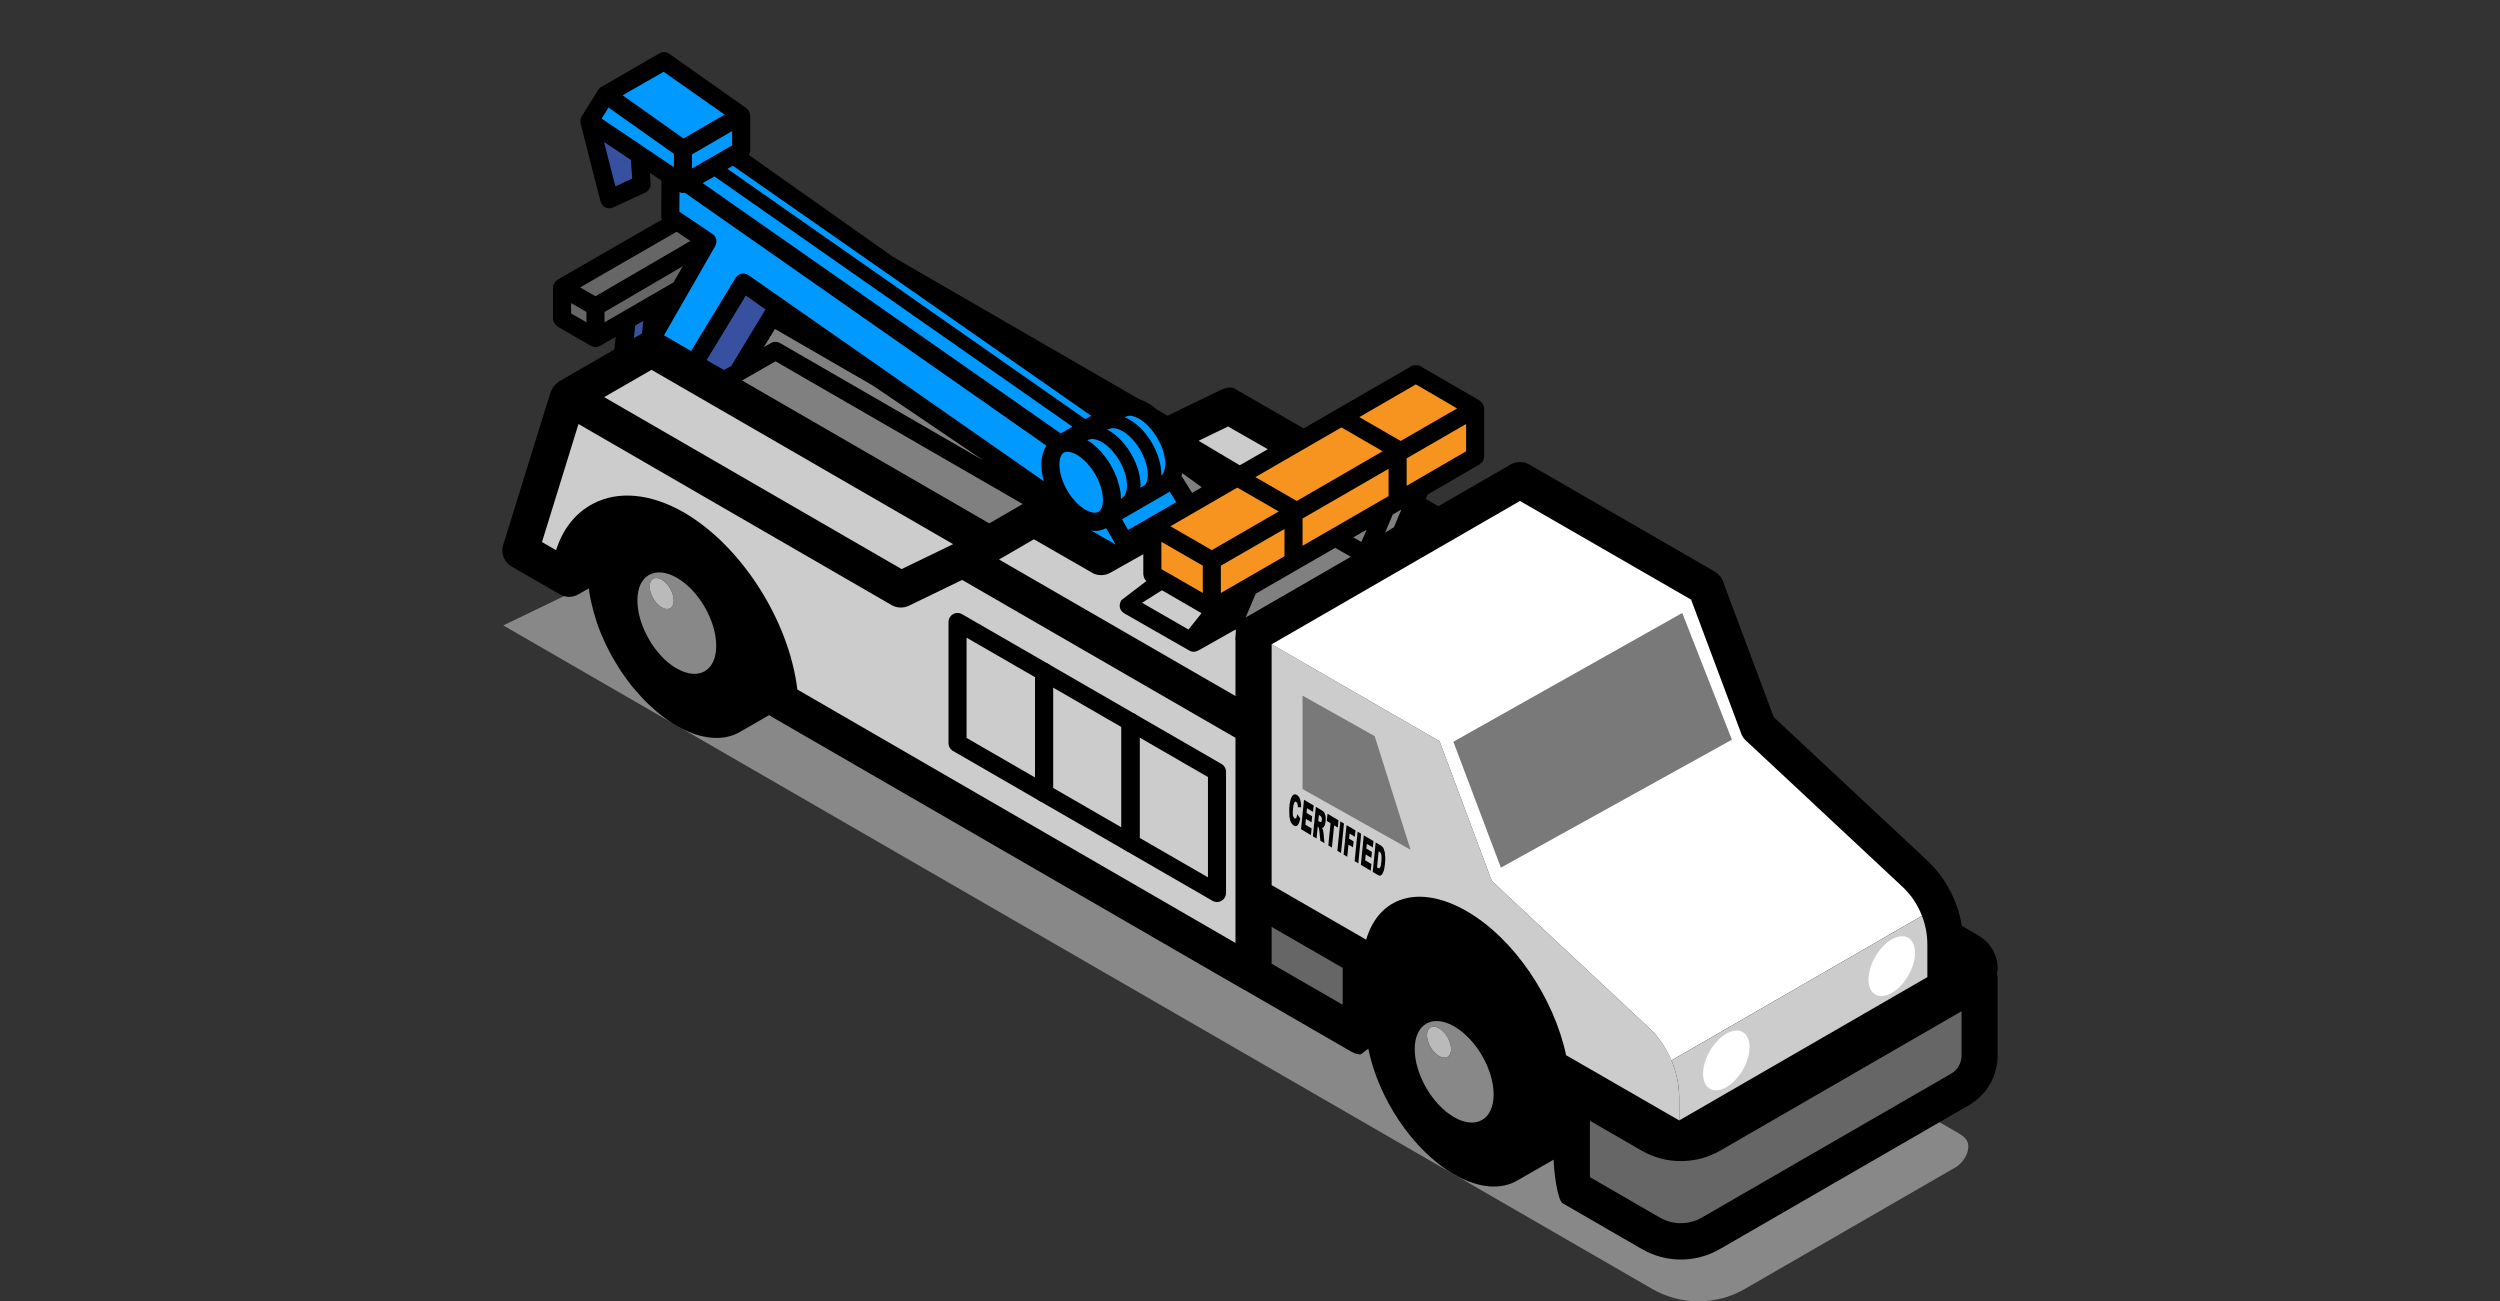 <?xml version="1.0" encoding="utf-8"?>
<!-- Generator: Adobe Illustrator 27.6.1, SVG Export Plug-In . SVG Version: 6.00 Build 0)  -->
<svg version="1.1" id="Layer_1" xmlns="http://www.w3.org/2000/svg" xmlns:xlink="http://www.w3.org/1999/xlink" x="0px" y="0px"
	 viewBox="0 0 172.9 90" style="enable-background:new 0 0 172.9 90;" xml:space="preserve">
<rect x="0" y="0" width="172.9" height="90" fill="#333333" stroke="none"/>
<style type="text/css">
	.st0{fill:#888888;}
	.st1{fill:#CCCCCC;}
	.st2{fill:#FFFFFF;}
	.st3{fill:none;stroke:#000000;stroke-linecap:round;stroke-linejoin:round;stroke-miterlimit:10;}
	.st4{fill:#BABABA;}
	.st5{fill:#3751A0;}
	.st6{fill:#808080;}
	.st7{fill:#F79420;}
	.st8{fill:#0099FF;}
	.st9{fill:#666666;}
	.st10{fill:#797979;}
	.st11{enable-background:new    ;}
	.st12{clip-path:url(#SVGID_00000154389546822588129830000012637390951152579489_);}
</style>
<g>
	<path class="st0" d="M136.058,78.941c-0.138-0.303-0.458-0.484-0.818-0.692
		c-0.57-0.329-1.139-0.658-1.709-0.987c-1.92-1.109-3.84-2.217-5.76-3.326
		c-2.747-1.586-5.493-3.172-8.24-4.758c-3.316-1.915-6.632-3.83-9.949-5.744
		c-3.629-2.095-7.258-4.191-10.886-6.286c-3.684-2.127-7.369-4.255-11.053-6.382
		c-3.483-2.011-6.966-4.022-10.449-6.033c-3.024-1.746-6.049-3.493-9.073-5.239
		c-2.309-1.333-4.617-2.666-6.926-3.999c-1.336-0.772-2.672-1.543-4.008-2.315
		c-0.228-0.132-0.456-0.263-0.684-0.395L34.807,43.254l79.459,45.888
		c1.982,1.145,4.425,1.145,6.407,0.001c0,0,14.512-8.376,14.579-8.414
		c0.398-0.23,0.762-0.721,0.853-1.19
		C136.152,79.291,136.13,79.099,136.058,78.941z"/>
	<path d="M138.157,66.995c0-0.95-0.487-1.788-1.3-2.275l-1.175-0.688
		c-0.287-1.725-1.125-3.325-2.413-4.537l-10.6-9.9l-3.5-9.367
		c-0.1-0.287-0.3-0.525-0.562-0.688l-12.863-7.425c-0.375-0.212-0.862-0.212-1.25,0
		l-5.016,2.894l-0.876-0.505l0.13-0.301l3.6-2.088
		c0.025-0.013,0.037-0.025,0.05-0.05c0.038-0.025,0.075-0.05,0.1-0.087
		c0.025-0.025,0.05-0.062,0.075-0.088c0.013-0.037,0.038-0.075,0.05-0.112
		c0.013-0.038,0.013-0.075,0.025-0.125c0-0.025,0.013-0.05,0.013-0.075v-3.325
		c0-0.113-0.038-0.2-0.075-0.288c-0.013-0.025-0.025-0.05-0.05-0.062
		c-0.038-0.062-0.088-0.112-0.15-0.163c-0.012-0.013-0.025-0.025-0.037-0.037
		l-4.1-2.375c-0.187-0.112-0.425-0.112-0.625,0l-7.448,4.302l-4.556-2.628
		l-0-0c-0-0-0,0-0-0l-0.292-0.169l0,0
		c-0.286-0.076-0.605-0.006-0.87,0.131l-3.7,1.787l-0.762-0.45
		c-0.188-0.163-0.375-0.3-0.575-0.413c-0.212-0.125-0.412-0.212-0.612-0.275
		L61.769,17.77l-9.975-7.05c0.013-0.025,0.037-0.062,0.05-0.1
		s0.013-0.088,0.025-0.125c0-0.025,0.013-0.05,0.013-0.075V7.995
		c0-0.1-0.025-0.188-0.062-0.263c0-0.025-0.025-0.038-0.025-0.05
		c-0.05-0.063-0.088-0.125-0.175-0.2l-5.338-3.763
		C46.082,3.57,45.832,3.558,45.619,3.683c0,0-4.037,2.325-4.05,2.338
		c-0.075,0.05-0.15,0.112-0.2,0.2l-1.15,1.838
		c-0.013,0.025-0.013,0.062-0.038,0.1c-0.012,0.037-0.037,0.075-0.037,0.125
		c-0.013,0.025,0,0.062,0,0.1c0,0,0,0.138,0.013,0.163l1.375,5.388
		c0.05,0.187,0.175,0.337,0.338,0.412c0.088,0.038,0.175,0.063,0.275,0.063
		c0.088,0,0.175-0.025,0.263-0.063l2.237-1.037
		c0.225-0.113,0.375-0.35,0.35-0.613l-0.05-0.737l0.812,0.537
		c0,0.025-0.013,0.038-0.013,0.05l-0.013,2.438c0,0.062,0.025,0.138,0.05,0.2
		l-7.225,4.162c-0.013,0.013-0.013,0.025-0.037,0.038
		c-0.062,0.037-0.113,0.1-0.15,0.163c-0.013,0.013-0.038,0.037-0.05,0.062
		c-0.037,0.088-0.075,0.175-0.075,0.275v2.163c0,0.025,0.013,0.05,0.013,0.075
		c0.013,0.05,0.013,0.088,0.038,0.125c0.012,0.038,0.025,0.075,0.05,0.113
		c0.013,0.025,0.038,0.062,0.062,0.087c0.025,0.037,0.062,0.062,0.1,0.088
		c0.013,0.025,0.025,0.037,0.05,0.05c0,0,2.313,1.338,2.338,1.35
		c0.088,0.037,0.188,0.075,0.288,0.075c0.1,0,0.2-0.038,0.312-0.087l1.088-0.625
		l-0.1,0.875l-3.825,2.212c-0.075,0.05-0.125,0.112-0.188,0.162
		c-0.05,0.038-0.087,0.075-0.125,0.113c-0.088,0.112-0.162,0.225-0.212,0.362
		c-0.013,0.025-0.038,0.05-0.05,0.075l-3.288,10.612
		c-0.162,0.563,0.075,1.163,0.575,1.463l3.362,1.938
		c0.375,0.212,0.825,0.225,1.213,0.025l0.787-0.45
		c0,0.1,0.013,0.2,0.025,0.288c0.038,0.237,0.088,0.463,0.138,0.7
		c0.1,0.45,0.225,0.875,0.363,1.312c0.013,0.025,0.013,0.062,0.025,0.087
		c0.162,0.475,0.35,0.925,0.562,1.388c0.212,0.45,0.45,0.9,0.713,1.325
		c0.25,0.437,0.537,0.862,0.837,1.263c0.288,0.4,0.613,0.775,0.95,1.137
		c0.325,0.363,0.675,0.688,1.038,1c0.35,0.3,0.725,0.575,1.112,0.825
		c0.1,0.062,0.187,0.125,0.287,0.175c1.75,1.012,3.325,1.087,4.45,0.4
		l1.975-1.137c0.037,0.038,0.075,0.075,0.125,0.1l32.737,18.925
		c0.013,0,0.025,0,0.038,0.012l7.375,4.263c0.2,0.112,0.412,0.175,0.625,0.175
		l0.525-0.4c0.688,3.425,3.062,7.025,5.912,8.687
		c1.75,1.013,3.325,1.088,4.45,0.4l2.462-1.413v0.15
		c0,0.45,0.237,2.662,0.625,2.875l5.45,3.15c0.837,0.487,1.775,0.737,2.712,0.737
		c0.95,0,1.888-0.25,2.725-0.737l17.225-9.95
		c1.2-0.7,1.962-2,1.962-3.4v-5.437c0-0.088-0.037-0.15-0.05-0.237
		C138.119,67.233,138.157,67.12,138.157,66.995z"/>
	<path class="st1" d="M113.996,71.039L103.171,60.927l-3.613-9.667L87.946,44.559v16.655
		l5.35,3.087c0-0,0-0,0-0.001l1.186,0.688
		c0.88-2.97,3.65-3.87,6.94-1.98c3.29,1.89,6.05,6.02,6.89,9.97
		l1.47,0.85l0.001-0.005c0,0.001,0,0.002,0,0.003l6.35,3.662
		v-1.525C116.134,74.102,115.359,72.314,113.996,71.039z"/>
	<path class="st2" d="M132.921,63.339l-17.325,10c-0.363-0.863-0.9-1.65-1.6-2.3
		L103.171,60.927l-3.613-9.667l-11.612-6.7l17.175-9.913l11.837,6.825
		l3.45,9.217c0.062,0.2,0.175,0.375,0.325,0.512l10.825,10.113
		C132.171,61.877,132.634,62.577,132.921,63.339z"/>
	<path class="st1" d="M133.296,65.327v2.25l-17.162,9.912v-1.525
		c0-0.912-0.188-1.8-0.537-2.625l17.325-10
		C133.171,63.964,133.296,64.639,133.296,65.327z"/>
	<path class="st3" d="M73.315,33.775"/>
	<path class="st0" d="M99.526,73.037c-0.463-0.267-0.837-0.915-0.835-1.438
		c0.002-0.532,0.378-0.746,0.841-0.479c0.455,0.263,0.829,0.91,0.827,1.442
		C100.357,73.085,99.981,73.299,99.526,73.037L99.526,73.037z M100.579,70.99
		c-1.508-0.871-2.733-0.173-2.738,1.561c-0.005,1.733,1.212,3.841,2.721,4.712
		c1.508,0.871,2.733,0.173,2.738-1.56S102.088,71.861,100.579,70.99
		L100.579,70.99z"/>
	<path class="st4" d="M99.532,71.12c-0.463-0.267-0.839-0.053-0.841,0.479
		c-0.001,0.523,0.372,1.17,0.835,1.438c0.455,0.263,0.831,0.048,0.833-0.475
		C100.36,72.03,99.987,71.383,99.532,71.12L99.532,71.12z"/>
	<path class="st5" d="M44.409,22.939c-0.013,0.037,0,0.075,0.013,0.112l-0.588,0.338
		l0.1-0.875l0.563-0.325L44.409,22.939z"/>
	<polygon class="st6" points="94.521,36.634 94.146,37.484 93.596,37.159 	"/>
	<polygon class="st6" points="96.921,35.234 96.409,36.459 95.796,36.834 96.321,35.584 	"/>
	<polygon class="st7" points="100.771,28.247 96.871,30.497 94.009,28.847 97.921,26.584 	"/>
	<polygon class="st7" points="101.396,29.322 101.396,31.209 97.284,33.597 97.284,31.697 	"/>
	<polygon class="st7" points="96.034,32.422 96.034,34.309 90.084,37.747 90.084,35.859 	"/>
	<polygon class="st7" points="95.621,31.209 89.684,34.647 86.821,32.997 92.771,29.559 	"/>
	<polygon class="st7" points="88.434,35.372 83.809,38.047 80.946,36.397 85.571,33.722 	"/>
	<polygon class="st7" points="88.834,36.584 88.834,38.472 84.434,41.009 84.434,39.122 	"/>
	<polygon class="st7" points="83.184,39.122 83.184,41.009 80.321,39.359 80.321,37.472 	"/>
	<path class="st6" d="M93.421,38.509l-7.275,4.2l0.7-1.65l5.5-3.175
		c0.013,0,0.013,0.013,0.013,0.013L93.421,38.509z"/>
	<polygon class="st1" points="83.096,42.409 82.196,43.539 78.984,41.689 80.359,40.822 	"/>
	<path class="st1" d="M85.446,44.247v3.892L69.093,38.696l2.412-1.4l4.029,2.318
		c0.187,0.113,0.4,0.163,0.625,0.163c0.212,0,0.425-0.05,0.625-0.163l2.287-1.287
		v1.395c0,0.025,0.013,0.05,0.013,0.075c0.013,0.037,0.013,0.087,0.025,0.125
		c0.013,0.037,0.037,0.075,0.05,0.113c0.025,0.025,0.038,0.062,0.075,0.087
		c0.013,0.025,0.025,0.038,0.05,0.063l-1.725,1.317
		c-0.1,0.15-0.138,0.325-0.113,0.5c0.038,0.175,0.15,0.325,0.3,0.413
		l4.496,2.572c0,0,0,0,0.013,0c0.088,0.062,0.2,0.088,0.3,0.088
		c0.063,0,0.138-0.013,0.2-0.038c0.025,0,0.05-0.025,0.075-0.037
		c0.013-0.013,0.037-0.013,0.05-0.013l2.567-1.447
		C85.521,43.489,85.396,44.322,85.446,44.247z"/>
	<path class="st6" d="M83.113,33.702l-0.668,0.383l-0.69-1.102
		c-0.013-0.013-0.038-0.025-0.05-0.05c0.025-0.075,0.05-0.137,0.063-0.212
		L83.113,33.702z"/>
	<polygon class="st1" points="87.681,31.067 85.74,32.179 82.893,30.484 84.93,29.496 	"/>
	<path class="st8" d="M80.318,32.884v-0.05c0-1.425-0.963-3.112-2.213-3.825
		c-0.112-0.062-0.212-0.1-0.325-0.15l0.025-0.012l0.013-0.013
		c0.025-0.013,0.05-0.013,0.075-0.025c0.2-0.113,0.525-0.05,0.888,0.15
		c0.975,0.575,1.813,2.012,1.813,3.138C80.58,32.471,80.48,32.758,80.318,32.884z
		"/>
	<path class="st8" d="M79.38,32.833c0,0.3-0.062,0.538-0.175,0.7l-0.35,0.2
		c0.013-0.05,0.025-0.1,0.025-0.15c0-1.425-0.975-3.112-2.213-3.825
		c-0.05-0.025-0.088-0.038-0.125-0.062c0.063,0,0.138-0.013,0.2-0.038
		c0.225-0.1,0.55-0.037,0.9,0.163C78.58,30.371,79.38,31.746,79.38,32.833
		z"/>
	<path class="st8" d="M77.943,33.584c-0.013,0.425-0.138,0.75-0.363,0.875
		c-0.025,0.013-0.037,0.025-0.05,0.037c-0.038-1.512-1.038-3.262-2.337-4.063
		c0.037-0.013,0.075-0.013,0.112-0.025c0.225-0.1,0.537-0.038,0.888,0.162
		C77.143,31.109,77.943,32.496,77.943,33.584z"/>
	<path class="st8" d="M76.28,34.583c0,0.4-0.113,0.687-0.3,0.813l-0.038,0.013
		c-0.2,0.1-0.512,0.05-0.863-0.15c-0.987-0.562-1.813-2-1.813-3.137
		c0-0.413,0.125-0.713,0.312-0.825c0.075-0.037,0.15-0.05,0.25-0.05
		c0.175,0,0.4,0.062,0.638,0.2C75.455,32.021,76.28,33.446,76.28,34.583z"/>
	<polygon class="st8" points="81.348,34.731 78.018,36.651 77.598,35.911 80.898,34.001 	"/>
	<path class="st8" d="M77.168,37.671l-1.737-1c0.1,0.013,0.2,0.05,0.3,0.05
		c0.263,0,0.5-0.062,0.725-0.175c0.012,0,0.025,0,0.037-0.013h0.013
		L77.168,37.671z"/>
	<path class="st6" d="M68.03,31.858l-14.084-8.132c-0.2-0.113-0.438-0.113-0.625,0
		l-0.488,0.275l0.762-1.25l6.787,3.925L68.03,31.858z"/>
	<path class="st5" d="M52.959,21.414c-0.013,0.025-0.038,0.038-0.063,0.063l-2.25,3.712
		c-0.025,0.038-0.025,0.062-0.037,0.1l-0.538,0.3l-1.2-0.687l2.712-4.463
		L52.959,21.414z"/>
	<path class="st8" d="M72.018,32.121c0,0.375,0.063,0.762,0.175,1.162L51.759,19.027
		c-0.137-0.1-0.312-0.137-0.488-0.1c-0.163,0.038-0.312,0.138-0.4,0.288
		l-3.075,5.062l-0.238-0.137l-1.637-0.95l3.55-6.188
		c0.013-0.025,0.013-0.05,0.025-0.075c0.013-0.038,0.037-0.075,0.037-0.113
		c0.013-0.037,0.013-0.075,0.013-0.125v-0.1
		c-0.013-0.05-0.037-0.1-0.05-0.137c-0.013-0.025-0.013-0.05-0.025-0.075
		l-0.013-0.013c-0.025-0.037-0.062-0.075-0.1-0.112
		c-0.025-0.025-0.038-0.05-0.075-0.063c0-0.013,0-0.013-0.013-0.013l-2.288-1.537
		l0.013-1.35c0.075,0.038,0.15,0.063,0.238,0.063
		c0.05,0,0.088-0.013,0.125-0.025l25.009,17.494
		C72.155,31.171,72.018,31.608,72.018,32.121z"/>
	<polygon class="st8" points="74.168,29.508 73.355,29.971 48.596,12.664 49.409,12.202 	"/>
	<polygon class="st8" points="75.468,28.759 75.055,28.984 50.309,11.677 50.684,11.464 	"/>
	<polygon class="st8" points="50.634,9.064 50.634,10.052 47.859,11.652 47.859,10.677 	"/>
	<polygon class="st5" points="43.721,12.352 42.559,12.889 41.771,9.814 43.634,11.064 	"/>
	<polygon class="st8" points="46.609,10.639 46.609,11.564 41.609,8.202 42.084,7.439 	"/>
	<polygon class="st9" points="40.559,21.577 40.559,22.289 39.496,21.677 39.496,20.964 	"/>
	<polygon class="st8" points="50.109,7.927 47.271,9.577 43.059,6.589 45.896,4.964 	"/>
	<polygon class="st9" points="47.221,18.414 46.559,19.564 46.521,19.564 41.809,22.289 
		41.809,21.577 	"/>
	<polygon class="st9" points="47.746,16.664 41.184,20.489 40.121,19.877 46.796,16.027 	"/>
	<polygon class="st6" points="70.73,34.859 68.418,36.196 51.321,26.314 53.634,24.989 	"/>
	<polygon class="st1" points="65.918,37.633 62.355,39.358 41.784,27.464 45.059,25.577 	"/>
	<path class="st1" d="M85.446,51.027v14.188L55.146,47.689
		c-0.575-4.762-3.863-9.938-7.85-12.25c-2.288-1.312-4.525-1.525-6.288-0.6
		c-1.212,0.637-2.087,1.75-2.55,3.212l-0.975-0.562l2.525-8.163l21.672,12.532
		c0.362,0.2,0.8,0.212,1.175,0.037l3.687-1.787L85.446,51.027z"/>
	<polygon class="st9" points="92.859,66.939 92.859,69.489 87.946,66.652 87.946,64.102 	"/>
	<path class="st9" d="M135.659,69.939v3.075c0,0.512-0.275,0.987-0.713,1.237
		l-17.237,9.95c-0.9,0.525-2.025,0.525-2.925,0l-4.825-2.788v-3.9
		l3.575,2.063c0.837,0.488,1.775,0.725,2.712,0.725s1.888-0.238,2.725-0.725
		L135.659,69.939z"/>
	<path class="st0" d="M46.821,39.964c-1.513-0.875-2.738-0.175-2.738,1.55
		c0,0.762,0.225,1.6,0.625,2.375c0.113,0.212,0.225,0.425,0.362,0.638
		c0.063,0.1,0.138,0.2,0.213,0.3c0.112,0.15,0.212,0.275,0.337,0.412
		c0.113,0.138,0.238,0.263,0.363,0.388c0.262,0.237,0.525,0.437,0.812,0.6
		c1.513,0.875,2.738,0.175,2.738-1.55C49.546,42.939,48.321,40.827,46.821,39.964
		z M45.759,42.002c-0.462-0.263-0.838-0.912-0.825-1.438
		c0-0.525,0.375-0.737,0.838-0.475c0.45,0.263,0.825,0.913,0.825,1.438
		S46.221,42.264,45.759,42.002z"/>
	<path class="st4" d="M45.769,40.089c-0.463-0.267-0.839-0.053-0.841,0.479
		c-0.001,0.523,0.372,1.17,0.835,1.438c0.455,0.263,0.831,0.048,0.833-0.475
		C46.597,40.999,46.223,40.351,45.769,40.089L45.769,40.089z"/>
	<polygon class="st10" points="100.514,51.298 116.344,42.393 119.779,51.158 103.801,60.006 	"/>
	<polygon class="st10" points="90.084,48.11 90.084,54.57 97.553,58.767 95.072,50.91 	"/>
	<path d="M72.208,55.478c-0.107,0-0.216-0.028-0.312-0.084l-5.985-3.457
		c-0.193-0.111-0.312-0.317-0.312-0.541v-8.378c0-0.223,0.12-0.43,0.312-0.541
		c0.193-0.112,0.432-0.112,0.625,0l5.985,3.453c0.193,0.111,0.312,0.317,0.312,0.541
		v8.381c0,0.223-0.12,0.43-0.312,0.541C72.424,55.45,72.316,55.478,72.208,55.478z
		 M66.848,51.035l4.735,2.736v-6.937l-4.735-2.732V51.035z"/>
	<path d="M78.187,58.93c-0.107,0-0.216-0.028-0.312-0.084l-5.979-3.452
		c-0.193-0.111-0.312-0.317-0.312-0.541v-8.381c0-0.223,0.12-0.43,0.312-0.541
		c0.193-0.112,0.432-0.112,0.625,0l5.979,3.452c0.193,0.111,0.312,0.317,0.312,0.541
		v8.381c0,0.223-0.12,0.43-0.312,0.541C78.403,58.902,78.295,58.93,78.187,58.93z
		 M72.833,54.492l4.729,2.731v-6.937l-4.729-2.731V54.492z"/>
	<path d="M84.167,62.383c-0.107,0-0.216-0.028-0.312-0.084l-5.98-3.453
		c-0.193-0.111-0.312-0.317-0.312-0.541v-8.381c0-0.223,0.12-0.43,0.312-0.541
		c0.193-0.112,0.432-0.112,0.625,0l5.98,3.453c0.193,0.111,0.312,0.317,0.312,0.541
		v8.381c0,0.223-0.12,0.43-0.312,0.541C84.384,62.355,84.275,62.383,84.167,62.383z
		 M78.812,57.944l4.73,2.732v-6.937l-4.73-2.732V57.944z"/>
	<path class="st2" d="M119.388,71.492c-0.887,0.512-1.606,1.757-1.603,2.776
		c0.003,1.019,0.726,1.431,1.613,0.919c0.887-0.512,1.606-1.757,1.603-2.776
		C120.998,71.392,120.275,70.98,119.388,71.492L119.388,71.492z"/>
	<path class="st2" d="M130.829,64.972c-0.887,0.512-1.606,1.757-1.603,2.776
		c0.003,1.019,0.726,1.431,1.613,0.919s1.606-1.757,1.603-2.776
		C132.439,64.872,131.716,64.459,130.829,64.972L130.829,64.972z"/>
	<g class="st11">
		<defs>
			<polygon id="SVGID_1_" class="st11" points="89.183,56.914 89.142,54.651 95.791,58.611 
				95.832,60.874 			"/>
		</defs>
		<clipPath id="SVGID_00000112626053747234877490000008616091890346258367_">
			<use xlink:href="#SVGID_1_"  style="overflow:visible;"/>
		</clipPath>
		<path style="clip-path:url(#SVGID_00000112626053747234877490000008616091890346258367_);" d="M89.688,54.976
			c-0.129-0.077-0.241-0.051-0.332,0.094c-0.086,0.134-0.15,0.374-0.184,0.712
			c-0.025,0.25-0.021,0.478,0.002,0.664c0.023,0.186,0.06,0.327,0.111,0.424
			c0.046,0.094,0.116,0.175,0.205,0.228c0.074,0.044,0.133,0.053,0.187,0.019
			c0.054-0.021,0.097-0.075,0.14-0.155c0.043-0.094,0.08-0.204,0.112-0.344
			l-0.207-0.309c-0.022,0.132-0.05,0.208-0.079,0.271l-0.122,0.033l-0.102-0.193
			c-0.017-0.103-0.014-0.26,0.006-0.487c0.016-0.189,0.043-0.319,0.072-0.381
			c0.042-0.107,0.091-0.131,0.15-0.096l0.065,0.079l0.037,0.141l0.013,0.153
			l0.231,0.005c-0.004-0.228-0.032-0.416-0.079-0.55
			C89.863,55.133,89.787,55.035,89.688,54.976"/>
		<polyline style="clip-path:url(#SVGID_00000112626053747234877490000008616091890346258367_);" points="90.855,55.711 
			90.185,55.312 89.981,57.349 90.666,57.757 90.711,57.294 90.28,57.037 
			90.317,56.635 90.709,56.869 90.746,56.453 90.359,56.223 90.392,55.898 
			90.809,56.147 90.855,55.711 		"/>
		<path style="clip-path:url(#SVGID_00000112626053747234877490000008616091890346258367_);" d="M91.173,56.775
			l0.042-0.412l0.109,0.065l0.085,0.104l0.013,0.167l-0.027,0.116l-0.048,0.037
			l-0.069-0.015L91.173,56.775 M91.421,56.048l-0.417-0.248l-0.204,2.038
			l0.253,0.151l0.083-0.825l0.02,0.012l0.056,0.086l0.033,0.178l0.072,0.705
			l0.283,0.168l-0.061-0.659l-0.022-0.146l-0.032-0.138l-0.056-0.113l0.093-0.024
			l0.1-0.152l0.059-0.283c0.012-0.125,0.01-0.246-0.006-0.348l-0.078-0.245
			C91.555,56.141,91.5,56.095,91.421,56.048"/>
		<polyline style="clip-path:url(#SVGID_00000112626053747234877490000008616091890346258367_);" points="92.572,56.733 
			91.813,56.281 91.763,56.781 92.021,56.935 91.867,58.472 92.115,58.62 
			92.269,57.083 92.522,57.233 92.572,56.733 		"/>
		<polyline style="clip-path:url(#SVGID_00000112626053747234877490000008616091890346258367_);" points="92.949,56.958 
			92.696,56.807 92.492,58.845 92.745,58.996 92.949,56.958 		"/>
		<polyline style="clip-path:url(#SVGID_00000112626053747234877490000008616091890346258367_);" points="93.748,57.434 
			93.127,57.064 92.923,59.102 93.176,59.253 93.26,58.415 93.572,58.601 
			93.614,58.189 93.301,58.002 93.334,57.651 93.701,57.87 93.748,57.434 		"/>
		<polyline style="clip-path:url(#SVGID_00000112626053747234877490000008616091890346258367_);" points="94.14,57.667 
			93.892,57.519 93.687,59.557 93.941,59.708 94.14,57.667 		"/>
		<polyline style="clip-path:url(#SVGID_00000112626053747234877490000008616091890346258367_);" points="94.988,58.172 
			94.318,57.773 94.119,59.814 94.799,60.219 94.845,59.756 94.413,59.499 
			94.455,59.1 94.842,59.331 94.884,58.918 94.497,58.688 94.53,58.363 
			94.947,58.612 94.988,58.172 		"/>
		<path style="clip-path:url(#SVGID_00000112626053747234877490000008616091890346258367_);" d="M95.237,59.99
			l0.108-1.115l0.065,0.038c0.065,0.038,0.105,0.102,0.126,0.194
			c0.022,0.106,0.019,0.263-0.001,0.476c-0.017,0.162-0.034,0.271-0.053,0.339
			l-0.072,0.116c-0.024,0.025-0.064,0.015-0.113-0.014L95.237,59.99
			 M95.514,58.486l-0.372-0.222l-0.204,2.038l0.372,0.222
			c0.045,0.027,0.094,0.043,0.153,0.038l0.131-0.094l0.113-0.264
			c0.033-0.1,0.054-0.272,0.08-0.482c0.012-0.138,0.02-0.28,0.017-0.414
			l-0.031-0.363l-0.088-0.278C95.643,58.589,95.583,58.527,95.514,58.486"/>
	</g>
</g>
</svg>
